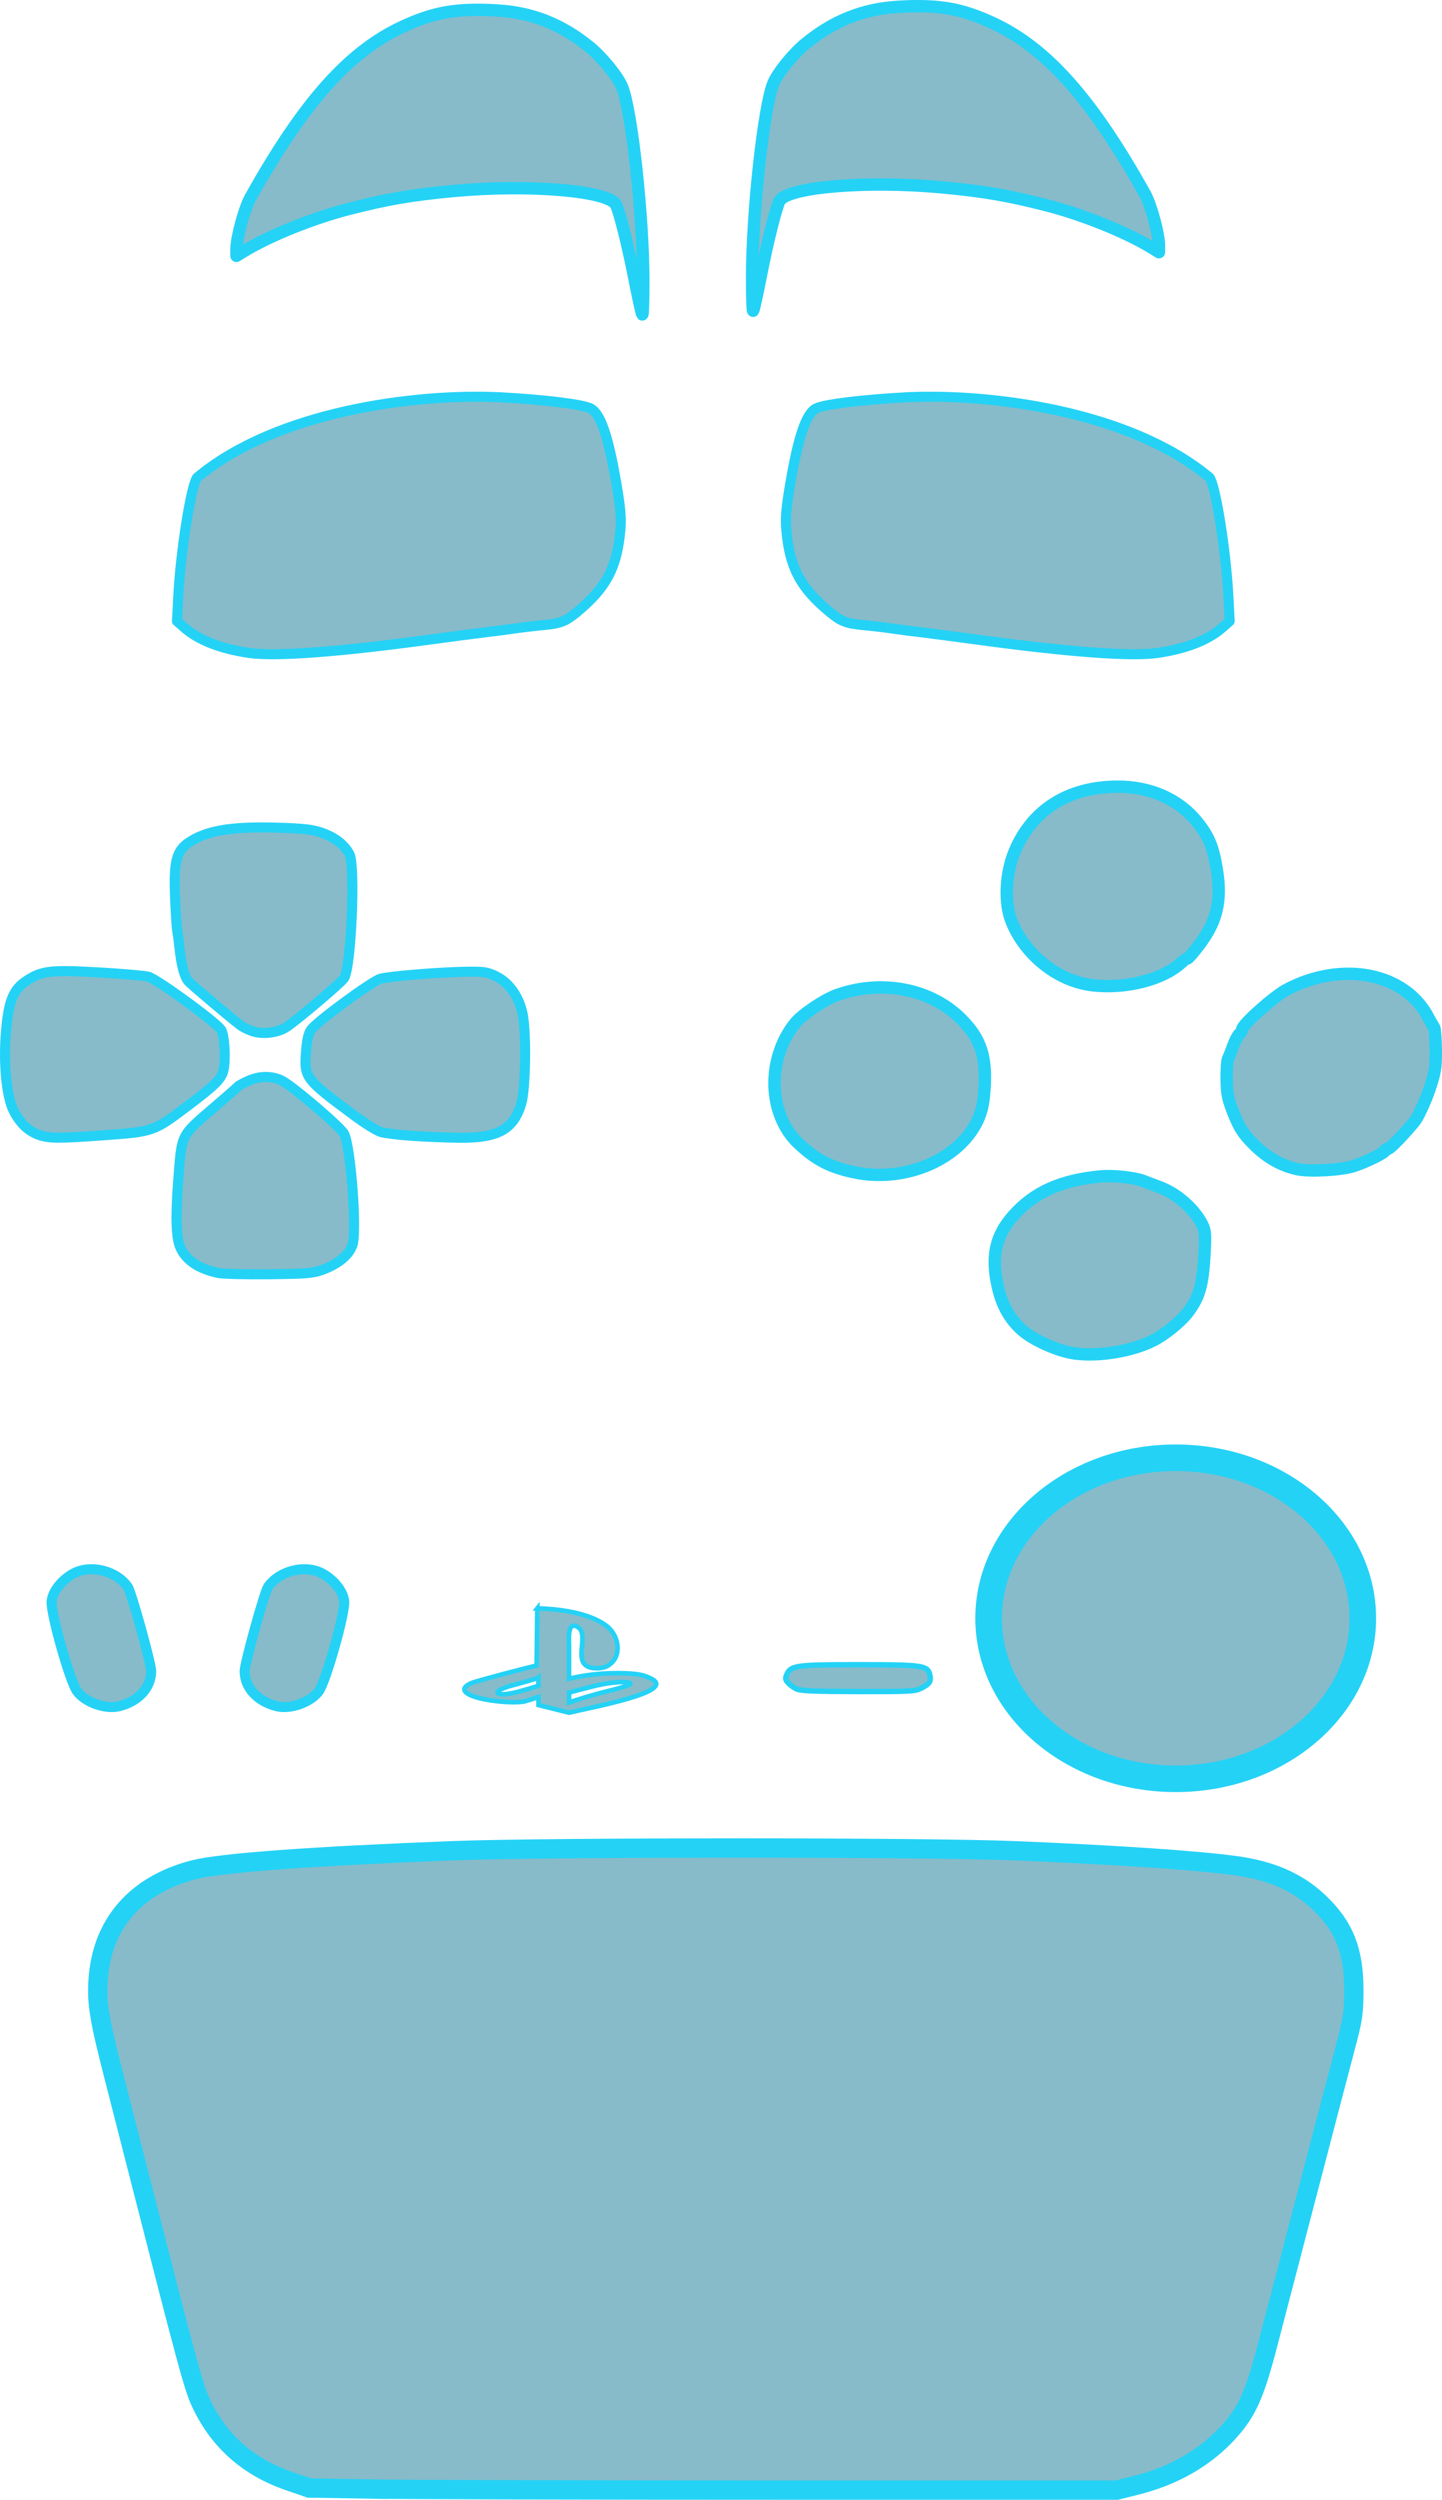 <?xml version="1.0" encoding="UTF-8" standalone="no"?>
<!-- Created with Inkscape (http://www.inkscape.org/) -->

<svg
   width="186.593mm"
   height="323.451mm"
   viewBox="0 0 186.593 323.451"
   version="1.1"
   id="svg5"
   inkscape:version="1.2 (dc2aedaf03, 2022-05-15)"
   sodipodi:docname="DualSense SVG Action Buttons.svg"
   xml:space="preserve"
   xmlns:inkscape="http://www.inkscape.org/namespaces/inkscape"
   xmlns:sodipodi="http://sodipodi.sourceforge.net/DTD/sodipodi-0.dtd"
   xmlns="http://www.w3.org/2000/svg"
   xmlns:svg="http://www.w3.org/2000/svg"><sodipodi:namedview
     id="namedview7"
     pagecolor="#ffffff"
     bordercolor="#666666"
     borderopacity="1.0"
     inkscape:pageshadow="2"
     inkscape:pageopacity="0.0"
     inkscape:pagecheckerboard="0"
     inkscape:document-units="mm"
     showgrid="false"
     inkscape:zoom="1.4556537"
     inkscape:cx="362.72363"
     inkscape:cy="752.23936"
     inkscape:window-width="2560"
     inkscape:window-height="1334"
     inkscape:window-x="-11"
     inkscape:window-y="-11"
     inkscape:window-maximized="1"
     inkscape:current-layer="layer1"
     inkscape:showpageshadow="2"
     inkscape:deskcolor="#d1d1d1" /><defs
     id="defs2"><linearGradient
       id="linearGradient1053"
       inkscape:swatch="solid"><stop
         style="stop-color:#25d1f5;stop-opacity:1;"
         offset="0"
         id="stop1051" /></linearGradient><linearGradient
       id="linearGradient1033"
       inkscape:swatch="solid"><stop
         style="stop-color:#107893;stop-opacity:1;"
         offset="0"
         id="stop1031" /></linearGradient><linearGradient
       id="linearGradient1021"
       inkscape:swatch="solid"><stop
         style="stop-color:#000000;stop-opacity:0;"
         offset="0"
         id="stop1019" /></linearGradient><linearGradient
       id="linearGradient999"
       inkscape:swatch="solid"><stop
         style="stop-color:#25d1f5;stop-opacity:0;"
         offset="0"
         id="stop997" /></linearGradient></defs><g
     inkscape:label="Layer 1"
     inkscape:groupmode="layer"
     id="layer1"
     transform="translate(-26.408,50.182)"><g
       inkscape:label="Layer 1"
       id="layer1-3"
       transform="translate(14.884,16.119)"
       style="fill:#107893;fill-opacity:0.502;stroke:#24d2f6;stroke-opacity:1"><path
         style="opacity:1;fill:#107893;fill-opacity:0.502;stroke:#24d2f6;stroke-width:1.3;stroke-linecap:round;stroke-linejoin:round;stroke-miterlimit:4;stroke-dasharray:none;stroke-opacity:1"
         d="m 44.082,67.092 c -0.547,-0.204 -1.202,-0.532 -1.455,-0.73 -1.694,-1.324 -6.359,-5.267 -6.72,-5.681 -0.531,-0.608 -0.913,-2.037 -1.159,-4.339 -0.101,-0.946 -0.236,-1.958 -0.3,-2.249 -0.064,-0.291 -0.185,-2.204 -0.271,-4.252 -0.191,-4.57 0.158,-6.008 1.717,-7.087 2.29,-1.585 5.544,-2.141 11.487,-1.963 3.505,0.105 4.603,0.234 5.88,0.693 1.649,0.592 2.855,1.542 3.481,2.74 0.801,1.534 0.228,14.709 -0.699,16.052 -0.435,0.63 -5.973,5.328 -7.419,6.294 -1.188,0.793 -3.193,1.023 -4.542,0.521 z"
         id="path977"
         inkscape:export-filename="C:\Users\AL200\OneDrive\Pictures\AL2009man Work Projects\VSCView - Controller Theme Layout\VSCView - Controller Theme (Ver. 1.10)\DualSense Controller Image\Image Assets\DualSense_D-PAD_Up.png"
         inkscape:export-xdpi="95.011826"
         inkscape:export-ydpi="95.011826" /><path
         style="opacity:1;fill:#107893;fill-opacity:0.502;stroke:#24d2f6;stroke-width:1.3;stroke-linecap:round;stroke-linejoin:round;stroke-miterlimit:4;stroke-dasharray:none;stroke-opacity:1"
         d="m 64.788,80.662 c -1.673,-0.117 -3.46,-0.334 -3.969,-0.482 -0.51,-0.149 -2.057,-1.109 -3.44,-2.134 -6.435,-4.773 -6.518,-4.882 -6.253,-8.34 0.11,-1.439 0.318,-2.327 0.65,-2.778 0.808,-1.096 7.924,-6.315 8.99,-6.594 1.254,-0.328 7.48,-0.838 10.976,-0.9 2.409,-0.043 2.846,0.024 4.025,0.614 1.625,0.813 2.861,2.544 3.353,4.699 0.538,2.353 0.44,9.845 -0.153,11.79 -1.019,3.336 -3.04,4.437 -8.039,4.376 -1.704,-0.021 -4.468,-0.133 -6.142,-0.25 z"
         id="path975"
         inkscape:export-filename="C:\Users\AL200\OneDrive\Pictures\AL2009man Work Projects\VSCView - Controller Theme Layout\VSCView - Controller Theme (Ver. 1.10)\DualSense Controller Image\Image Assets\DualSense_D-PAD_Right.png"
         inkscape:export-xdpi="97.281357"
         inkscape:export-ydpi="97.281357" /><path
         style="opacity:1;fill:#107893;fill-opacity:0.502;stroke:#24d2f6;stroke-width:1.3;stroke-linecap:round;stroke-linejoin:round;stroke-miterlimit:4;stroke-dasharray:none;stroke-opacity:1"
         d="m 16.51,80.527 c -1.358,-0.497 -2.409,-1.51 -3.224,-3.107 -0.936,-1.835 -1.349,-6.251 -0.974,-10.418 0.346,-3.848 0.929,-5.263 2.636,-6.393 1.977,-1.309 3.089,-1.44 9.279,-1.093 3.027,0.17 5.947,0.422 6.49,0.561 1.114,0.285 8.855,5.936 9.435,6.887 0.441,0.723 0.612,3.957 0.279,5.264 -0.288,1.128 -1.08,1.901 -4.879,4.761 -4.092,3.081 -4.26,3.14 -10.272,3.581 -6.21,0.455 -7.428,0.449 -8.77,-0.042 z"
         id="path973"
         inkscape:export-filename="C:\Users\AL200\OneDrive\Pictures\AL2009man Work Projects\VSCView - Controller Theme Layout\VSCView - Controller Theme (Ver. 1.10)\DualSense Controller Image\Image Assets\DualSense_D-PAD_Left.png"
         inkscape:export-xdpi="96.404747"
         inkscape:export-ydpi="96.404747" /><path
         style="opacity:1;fill:#107893;fill-opacity:0.502;stroke:#24d2f6;stroke-width:1.3;stroke-linecap:round;stroke-linejoin:round;stroke-miterlimit:4;stroke-dasharray:none;stroke-opacity:1"
         d="m 39.785,98.417 c -2.545,-0.544 -4.166,-1.626 -4.918,-3.282 -0.584,-1.286 -0.655,-4.131 -0.233,-9.352 0.438,-5.425 0.255,-5.08 4.754,-8.935 1.528,-1.309 2.841,-2.464 2.918,-2.566 0.077,-0.102 0.672,-0.427 1.323,-0.723 1.447,-0.656 2.975,-0.684 4.29,-0.078 1.3,0.599 7.742,6.087 8.144,6.938 0.864,1.833 1.668,12.555 1.075,14.351 -0.416,1.259 -1.716,2.379 -3.639,3.133 -1.408,0.552 -2.029,0.611 -7.099,0.672 -3.056,0.037 -6.032,-0.035 -6.615,-0.159 z"
         id="path961"
         inkscape:export-filename="C:\Users\AL200\OneDrive\Pictures\AL2009man Work Projects\VSCView - Controller Theme Layout\VSCView - Controller Theme (Ver. 1.10)\DualSense Controller Image\Image Assets\DualSense_D-PAD_Down.png"
         inkscape:export-xdpi="94.97644"
         inkscape:export-ydpi="94.97644" /></g><g
       inkscape:label="Face Buttons"
       id="layer1-6"
       transform="translate(345.66,-102.285)"
       style="fill:#107893;fill-opacity:0.502;stroke:#24d2f6;stroke-opacity:1"><path
         style="display:inline;fill:#107893;fill-opacity:0.502;stroke:#24d2f6;stroke-width:1.6;stroke-linecap:round;stroke-linejoin:round;stroke-miterlimit:4;stroke-dasharray:none;stroke-opacity:1"
         d="m -177.839,179.592 c -4.439,-0.49 -8.693,-3.815 -10.5,-8.208 -0.988,-2.401 -0.826,-6.249 0.384,-9.13 2.262,-5.388 6.962,-8.346 13.291,-8.365 4.294,-0.013 8.006,1.643 10.382,4.633 1.463,1.84 2.009,3.172 2.48,6.049 0.668,4.075 0.048,6.729 -2.296,9.826 -0.728,0.961 -1.416,1.748 -1.529,1.748 -0.113,0 -0.438,0.217 -0.723,0.482 -2.387,2.223 -7.129,3.448 -11.489,2.967 z"
         id="path1676"
         inkscape:export-filename="C:\Users\AL200\OneDrive\Pictures\AL2009man Work Projects\VSCView - Controller Theme Layout\VSCView - Controller Theme (Ver. 1.10)\DualSense Controller Image\Image Assets\DualSense_Triangle.png"
         inkscape:export-xdpi="71.111275"
         inkscape:export-ydpi="71.111275" /><path
         style="display:inline;fill:#107893;fill-opacity:0.502;stroke:#24d2f6;stroke-width:1.6;stroke-linecap:round;stroke-linejoin:round;stroke-miterlimit:4;stroke-dasharray:none;stroke-opacity:1"
         d="m -151.334,203.395 c -2.111,-0.448 -3.996,-1.518 -5.7,-3.234 -1.343,-1.353 -1.816,-2.076 -2.556,-3.909 -0.77,-1.908 -0.912,-2.59 -0.937,-4.498 -0.016,-1.237 0.064,-2.428 0.178,-2.646 0.114,-0.218 0.408,-0.961 0.654,-1.65 0.246,-0.689 0.61,-1.388 0.809,-1.554 0.199,-0.165 0.362,-0.437 0.362,-0.605 0,-0.597 4.126,-4.278 5.767,-5.146 7.204,-3.806 15.395,-2.173 18.365,3.662 0.333,0.655 0.727,1.217 0.757,1.323 0.042,0.148 0.162,1.323 0.175,2.778 0.022,2.343 -0.077,2.944 -0.862,5.253 -0.487,1.434 -1.157,2.756 -1.3,3.064 -0.137,0.294 -0.346,0.616 -0.413,0.738 -0.202,0.366 -3.223,3.778 -3.624,3.778 -0.19,0 -0.345,0.094 -0.345,0.209 0,0.281 -2.465,1.501 -4.101,2.028 -1.596,0.515 -5.649,0.744 -7.229,0.408 z"
         id="path1674"
         inkscape:export-filename="C:\Users\AL200\OneDrive\Pictures\AL2009man Work Projects\VSCView - Controller Theme Layout\VSCView - Controller Theme (Ver. 1.10)\DualSense Controller Image\Image Assets\DualSense_Circle.png"
         inkscape:export-xdpi="71.153824"
         inkscape:export-ydpi="71.153824"
         sodipodi:nodetypes="sssssssssssssssssss" /><path
         style="display:inline;fill:#107893;fill-opacity:0.502;stroke:#24d2f6;stroke-width:1.6;stroke-linecap:round;stroke-linejoin:round;stroke-miterlimit:4;stroke-dasharray:none;stroke-opacity:1"
         d="m -208.791,203.775 c -3.051,-0.661 -4.799,-1.563 -7.054,-3.638 -4.014,-3.694 -4.279,-10.879 -0.576,-15.582 0.91,-1.156 3.822,-3.12 5.509,-3.717 5.761,-2.037 12.107,-0.809 16.02,3.099 2.605,2.602 3.359,4.957 3.011,9.412 -0.127,1.625 -0.374,2.676 -0.883,3.752 -2.425,5.126 -9.526,8.083 -16.027,6.674 z"
         id="path1672"
         inkscape:export-filename="C:\Users\AL200\OneDrive\Pictures\AL2009man Work Projects\VSCView - Controller Theme Layout\VSCView - Controller Theme (Ver. 1.10)\DualSense Controller Image\Image Assets\DualSense_Square.png"
         inkscape:export-xdpi="70.715858"
         inkscape:export-ydpi="70.715858" /><path
         style="display:inline;fill:#107893;fill-opacity:0.502;stroke:#24d2f6;stroke-width:1.6;stroke-linecap:round;stroke-linejoin:round;stroke-miterlimit:4;stroke-dasharray:none;stroke-opacity:1"
         d="m -180.221,227.223 c -2.144,-0.297 -5.351,-1.734 -6.821,-3.055 -1.559,-1.402 -2.533,-3.143 -3.081,-5.509 -0.914,-3.947 -0.33,-6.66 1.995,-9.268 2.705,-3.035 6.134,-4.581 11.234,-5.067 1.783,-0.17 4.578,0.149 5.8,0.661 0.291,0.122 1.099,0.427 1.795,0.679 2.267,0.818 4.555,2.801 5.611,4.863 0.405,0.79 0.443,1.334 0.285,4.042 -0.229,3.921 -0.669,5.41 -2.184,7.399 -0.882,1.158 -2.968,2.84 -4.449,3.588 -2.765,1.397 -7.064,2.1 -10.186,1.667 z"
         id="path1646"
         inkscape:export-filename="C:\Users\AL200\OneDrive\Pictures\AL2009man Work Projects\VSCView - Controller Theme Layout\VSCView - Controller Theme (Ver. 1.10)\DualSense Controller Image\Image Assets\DualSense_Cross.png"
         inkscape:export-xdpi="71.718361"
         inkscape:export-ydpi="71.718361" /></g><g
       inkscape:label="Bumpers"
       id="layer1-0"
       transform="translate(129.496,-119.838)"
       style="fill:#107893;fill-opacity:0.502;stroke:#24d2f6;stroke-opacity:1"><path
         style="display:inline;opacity:1;fill:#107893;fill-opacity:0.502;stroke:#24d2f6;stroke-width:1.3;stroke-linecap:round;stroke-linejoin:round;stroke-miterlimit:4;stroke-dasharray:none;stroke-opacity:1"
         d="m -70.852,154.142 c -3.671,-0.535 -6.53,-1.648 -8.362,-3.257 l -0.974,-0.855 0.167,-3.181 c 0.305,-5.822 1.616,-14.158 2.42,-15.384 10.316,-8.627 28.275,-10.905 39.071,-10.415 5.909,0.318 10.841,0.923 11.87,1.455 1.278,0.661 2.279,3.572 3.321,9.654 0.551,3.216 0.664,4.53 0.525,6.085 -0.438,4.889 -1.825,7.49 -5.687,10.667 -1.408,1.158 -2.114,1.428 -4.251,1.625 -1.091,0.1 -2.699,0.289 -3.572,0.42 -0.873,0.13 -2.6,0.356 -3.836,0.501 -1.237,0.145 -4.452,0.565 -7.144,0.933 -12.013,1.64 -20.154,2.246 -23.548,1.751 z"
         id="path863"
         sodipodi:nodetypes="sscsccssssssscs"
         inkscape:label="L1"
         inkscape:export-filename="C:\Users\AL200\OneDrive\Pictures\AL2009man Work Projects\VSCView - Controller Theme Layout\VSCView - Controller Theme (Ver. 1.10)\DualSense Controller Image\Image Assets\DualSense_L1-Active.png"
         inkscape:export-xdpi="95.886299"
         inkscape:export-ydpi="95.886299" /><path
         style="display:inline;opacity:1;fill:#107893;fill-opacity:0.502;stroke:#24d2f6;stroke-width:1.3;stroke-linecap:round;stroke-linejoin:round;stroke-miterlimit:4;stroke-dasharray:none;stroke-opacity:1"
         d="m 46.696,154.142 c 3.671,-0.535 6.53,-1.648 8.362,-3.257 l 0.974,-0.855 -0.167,-3.181 C 55.56,141.027 54.249,132.692 53.446,131.465 43.13,122.838 25.17,120.561 14.375,121.05 c -5.909,0.318 -10.841,0.923 -11.87,1.455 -1.278,0.661 -2.279,3.572 -3.321,9.654 -0.551,3.216 -0.664,4.53 -0.525,6.085 0.438,4.889 1.825,7.49 5.687,10.667 1.408,1.158 2.114,1.428 4.251,1.625 1.091,0.1 2.699,0.289 3.572,0.42 0.873,0.13 2.6,0.356 3.836,0.501 1.237,0.145 4.452,0.565 7.144,0.933 12.013,1.64 20.154,2.246 23.548,1.751 z"
         id="path863-8"
         sodipodi:nodetypes="sscsccssssssscs"
         inkscape:label="R1"
         inkscape:export-filename="C:\Users\AL200\OneDrive\Pictures\AL2009man Work Projects\VSCView - Controller Theme Layout\VSCView - Controller Theme (Ver. 1.10)\DualSense Controller Image\Image Assets\DualSense_R1-Active.png"
         inkscape:export-xdpi="95.886299"
         inkscape:export-ydpi="95.886299" /></g><g
       id="g1183"
       inkscape:label="Triggers"
       style="fill:#107893;fill-opacity:0.502"><path
         style="fill:#107893;fill-opacity:0.502;stroke:#24d2f6;stroke-width:1.6;stroke-linecap:round;stroke-linejoin:round;stroke-miterlimit:4;stroke-dasharray:none;stroke-opacity:1"
         d="m 123.727,-14.307 c 0.006,-8.354 1.522,-22.156 2.759,-25.116 0.568,-1.361 2.584,-3.834 4.19,-5.141 3.643,-2.966 7.428,-4.466 11.952,-4.736 5.239,-0.312 8.22,0.207 12.367,2.154 6.891,3.235 12.704,9.782 19.558,22.027 0.787,1.406 1.819,5.193 1.822,6.689 l 0.002,0.881 -0.867,-0.536 c -3.28,-2.027 -8.986,-4.335 -13.685,-5.535 -5.027,-1.284 -8.095,-1.81 -13.494,-2.317 -9.66,-0.907 -19.926,-0.064 -21.032,1.727 -0.41,0.663 -1.529,5.097 -2.373,9.402 -0.507,2.584 -0.984,4.76 -1.061,4.837 -0.077,0.077 -0.138,-1.875 -0.136,-4.336 z"
         id="path1478"
         inkscape:label="R2"
         inkscape:export-filename="C:\Users\AL200\OneDrive\Pictures\AL2009man Work Projects\VSCView - Controller Theme Layout\VSCView - Controller Theme (Ver. 1.10)\DualSense Controller Image\Image Assets\DualSense_R2-Active.png"
         inkscape:export-xdpi="94.284332"
         inkscape:export-ydpi="94.284332" /><path
         style="display:inline;fill:#107893;fill-opacity:0.502;stroke:#24d2f6;stroke-width:1.6;stroke-linecap:round;stroke-linejoin:round;stroke-miterlimit:4;stroke-dasharray:none;stroke-opacity:1"
         d="m 109.657,-13.835 c -0.006,-8.354 -1.522,-22.156 -2.759,-25.116 -0.568,-1.361 -2.584,-3.834 -4.19,-5.141 -3.643,-2.966 -7.428,-4.466 -11.952,-4.736 -5.239,-0.312 -8.22,0.207 -12.367,2.154 -6.891,3.235 -12.704,9.782 -19.558,22.027 -0.787,1.406 -1.819,5.193 -1.822,6.689 l -0.002,0.881 0.867,-0.536 c 3.28,-2.027 8.986,-4.335 13.685,-5.535 5.027,-1.284 8.095,-1.81 13.494,-2.317 9.66,-0.907 19.926,-0.064 21.033,1.727 0.41,0.663 1.529,5.097 2.373,9.402 0.507,2.584 0.984,4.76 1.061,4.837 0.077,0.077 0.138,-1.875 0.136,-4.336 z"
         id="path1478-3"
         inkscape:label="L2"
         inkscape:export-filename="C:\Users\AL200\OneDrive\Pictures\AL2009man Work Projects\VSCView - Controller Theme Layout\VSCView - Controller Theme (Ver. 1.10)\DualSense Controller Image\Image Assets\DualSense_L2-Active.png"
         inkscape:export-xdpi="94.284332"
         inkscape:export-ydpi="94.284332" /></g><path
       style="fill:#107893;fill-opacity:0.502;stroke:#24d2f6;stroke-width:1.3;stroke-miterlimit:4;stroke-dasharray:none;stroke-opacity:1"
       d="m 62.166,170.578 c -2.496,-0.644 -4.101,-2.416 -4.101,-4.527 0,-0.995 2.57,-10.253 3.027,-10.905 1.471,-2.1 4.799,-2.927 7.006,-1.741 1.516,0.815 2.673,2.259 2.845,3.553 0.186,1.404 -2.359,10.452 -3.292,11.704 -1.084,1.454 -3.714,2.373 -5.484,1.916 z"
       id="path2267"
       inkscape:label="Options Button"
       inkscape:export-filename="C:\Users\AL200\OneDrive\Pictures\AL2009man Work Projects\VSCView - Controller Theme Layout\VSCView - Controller Theme (Ver. 1.10)\DualSense Controller Image\Image Assets\DualSense_Option_Button.png"
       inkscape:export-xdpi="97.959503"
       inkscape:export-ydpi="97.959503" /><path
       style="display:inline;fill:#107893;fill-opacity:0.502;stroke:#24d2f6;stroke-width:1.3;stroke-miterlimit:4;stroke-dasharray:none;stroke-opacity:1"
       d="m 41.867,170.578 c 2.496,-0.644 4.101,-2.416 4.101,-4.527 0,-0.995 -2.57,-10.253 -3.027,-10.905 -1.471,-2.1 -4.799,-2.927 -7.006,-1.741 -1.516,0.815 -2.673,2.259 -2.845,3.553 -0.186,1.404 2.359,10.452 3.292,11.704 1.084,1.454 3.714,2.373 5.484,1.916 z"
       id="path2267-2"
       inkscape:label="Create Button"
       inkscape:export-filename="C:\Users\AL200\OneDrive\Pictures\AL2009man Work Projects\VSCView - Controller Theme Layout\VSCView - Controller Theme (Ver. 1.10)\DualSense Controller Image\Image Assets\DualSense_Create_Button.png"
       inkscape:export-xdpi="97.959503"
       inkscape:export-ydpi="97.959503" /><path
       style="display:inline;fill:#107893;fill-opacity:0.502;stroke:#24d2f6;stroke-width:2.5;stroke-miterlimit:4;stroke-dasharray:none;stroke-opacity:1"
       d="m 74.485,271.883 -8.07,-0.137 -2.615,-0.901 c -5.403,-1.861 -9.25,-5.336 -11.527,-10.413 -0.838,-1.869 -1.825,-5.52 -7.416,-27.439 -1.132,-4.438 -2.777,-10.868 -3.655,-14.287 -1.96,-7.633 -2.294,-9.652 -2.096,-12.698 0.472,-7.279 4.886,-12.342 12.445,-14.274 3.451,-0.882 15.309,-1.749 33.517,-2.452 12.06,-0.465 61.182,-0.465 72.496,0.001 13.248,0.545 23.415,1.227 28.6,1.917 4.613,0.614 8.024,2.079 10.758,4.621 3.41,3.17 4.691,6.361 4.671,11.64 -0.011,2.871 -0.119,3.58 -1.134,7.408 -1.096,4.137 -2.183,8.284 -3.776,14.42 -0.435,1.673 -1.664,6.376 -2.731,10.451 -1.067,4.075 -2.619,10.028 -3.448,13.229 -1.744,6.733 -2.723,8.919 -5.214,11.637 -2.984,3.257 -7.031,5.573 -11.852,6.782 l -2.514,0.631 h -44.185 c -24.302,0 -47.817,-0.061 -52.255,-0.137 z"
       id="path847"
       inkscape:export-filename="C:\Users\AL200\OneDrive\Pictures\AL2009man Work Projects\VSCView - Controller Theme Layout\VSCView - Controller Theme (Ver. 1.10)\DualSense Controller Image\Image Assets\DualSense_Touchpad-Click.png"
       inkscape:export-xdpi="95.585197"
       inkscape:export-ydpi="95.585197"
       inkscape:label="Touchpad Click" /><path
       id="path921"
       style="display:inline;fill:#107893;fill-opacity:0.502;stroke:#24d2f6;stroke-width:0.6;stroke-miterlimit:4;stroke-dasharray:none;stroke-opacity:1"
       d="m 95.934,157.929 -0.088,7.39 c -1.572,0.373 -7.722,1.978 -8.42,2.269 -1.698,0.709 -1.014,1.568 1.674,2.102 1.956,0.389 4.361,0.499 5.316,0.243 0.203,-0.054 0.955,-0.301 1.666,-0.535 l 0.005,1.039 3.951,0.987 c 2.895,-0.701 13.911,-2.688 10.701,-4.366 -0.885,-0.449 -1.609,-0.746 -4.524,-0.746 -2.73,0 -4.913,0.411 -6.177,0.722 v -4.342 c 0.001,-0.549 -0.233,-2.893 0.885,-2.472 2.287,0.861 -1.224,5.547 2.819,5.454 0.459,-0.011 0.907,-0.087 1.308,-0.323 1.926,-1.133 1.472,-3.848 -0.066,-5.079 -2.218,-1.775 -6.293,-2.285 -9.051,-2.341 z m 0.136,8.998 0.005,1.019 c -0.631,0.2 -1.478,0.458 -2.453,0.725 -3.283,0.899 -3.914,-0.004 -0.86,-0.798 1.312,-0.341 2.47,-0.688 3.307,-0.945 z m 11.007,0.532 c 0.55,0.006 0.899,0.082 0.899,0.237 0,0.133 -1.323,0.559 -2.943,0.946 -2.123,0.508 -3.814,1.078 -4.986,1.456 l -0.008,-1.281 c 0.984,-0.262 2.484,-0.644 3.294,-0.846 1.351,-0.338 2.828,-0.521 3.744,-0.511 z"
       sodipodi:nodetypes="ccsssccccscccccscccsscsssccss"
       inkscape:export-filename="C:\Users\AL200\OneDrive\Pictures\AL2009man Work Projects\VSCView - Controller Theme Layout\VSCView - Controller Theme (Ver. 1.10)\DualSense Controller Image\Image Assets\DualSense_Home_Button.png"
       inkscape:export-xdpi="97.959503"
       inkscape:export-ydpi="97.959503"
       inkscape:label="PS Button" /><path
       style="fill:#107893;fill-opacity:0.502;stroke:#24d2f6;stroke-width:0.697;stroke-linecap:round;stroke-linejoin:round;stroke-miterlimit:4;stroke-dasharray:none;stroke-opacity:1"
       d="m 129.514,168.371 c -0.378,-0.169 -0.884,-0.531 -1.125,-0.804 -0.367,-0.417 -0.395,-0.591 -0.171,-1.088 0.527,-1.172 1.203,-1.263 9.316,-1.263 8.18,0 8.894,0.098 9.182,1.261 0.213,0.86 0.006,1.212 -1.027,1.746 -0.87,0.449 -1.307,0.474 -8.203,0.466 -5.53,-0.007 -7.45,-0.083 -7.972,-0.316 z"
       id="path847-7"
       inkscape:export-filename="C:\Users\AL200\OneDrive\Pictures\AL2009man Work Projects\VSCView - Controller Theme Layout\VSCView - Controller Theme (Ver. 1.10)\DualSense Controller Image\Image Assets\DualSense_Mute_Button.png"
       inkscape:export-xdpi="97.959503"
       inkscape:export-ydpi="97.959503"
       inkscape:label="Mute" /><ellipse
       style="display:inline;fill:#107893;fill-opacity:0.502;stroke:#24d2f6;stroke-width:3.438;stroke-linecap:round;stroke-linejoin:round;stroke-miterlimit:4;stroke-dasharray:none;stroke-opacity:1"
       id="path4352"
       cx="178.543"
       cy="159.209"
       rx="24.21"
       ry="20.77"
       inkscape:label="Stick Click"
       inkscape:export-filename="..\DualSense_AnalogStick_Click.png"
       inkscape:export-xdpi="95.999985"
       inkscape:export-ydpi="95.999985" /></g></svg>
